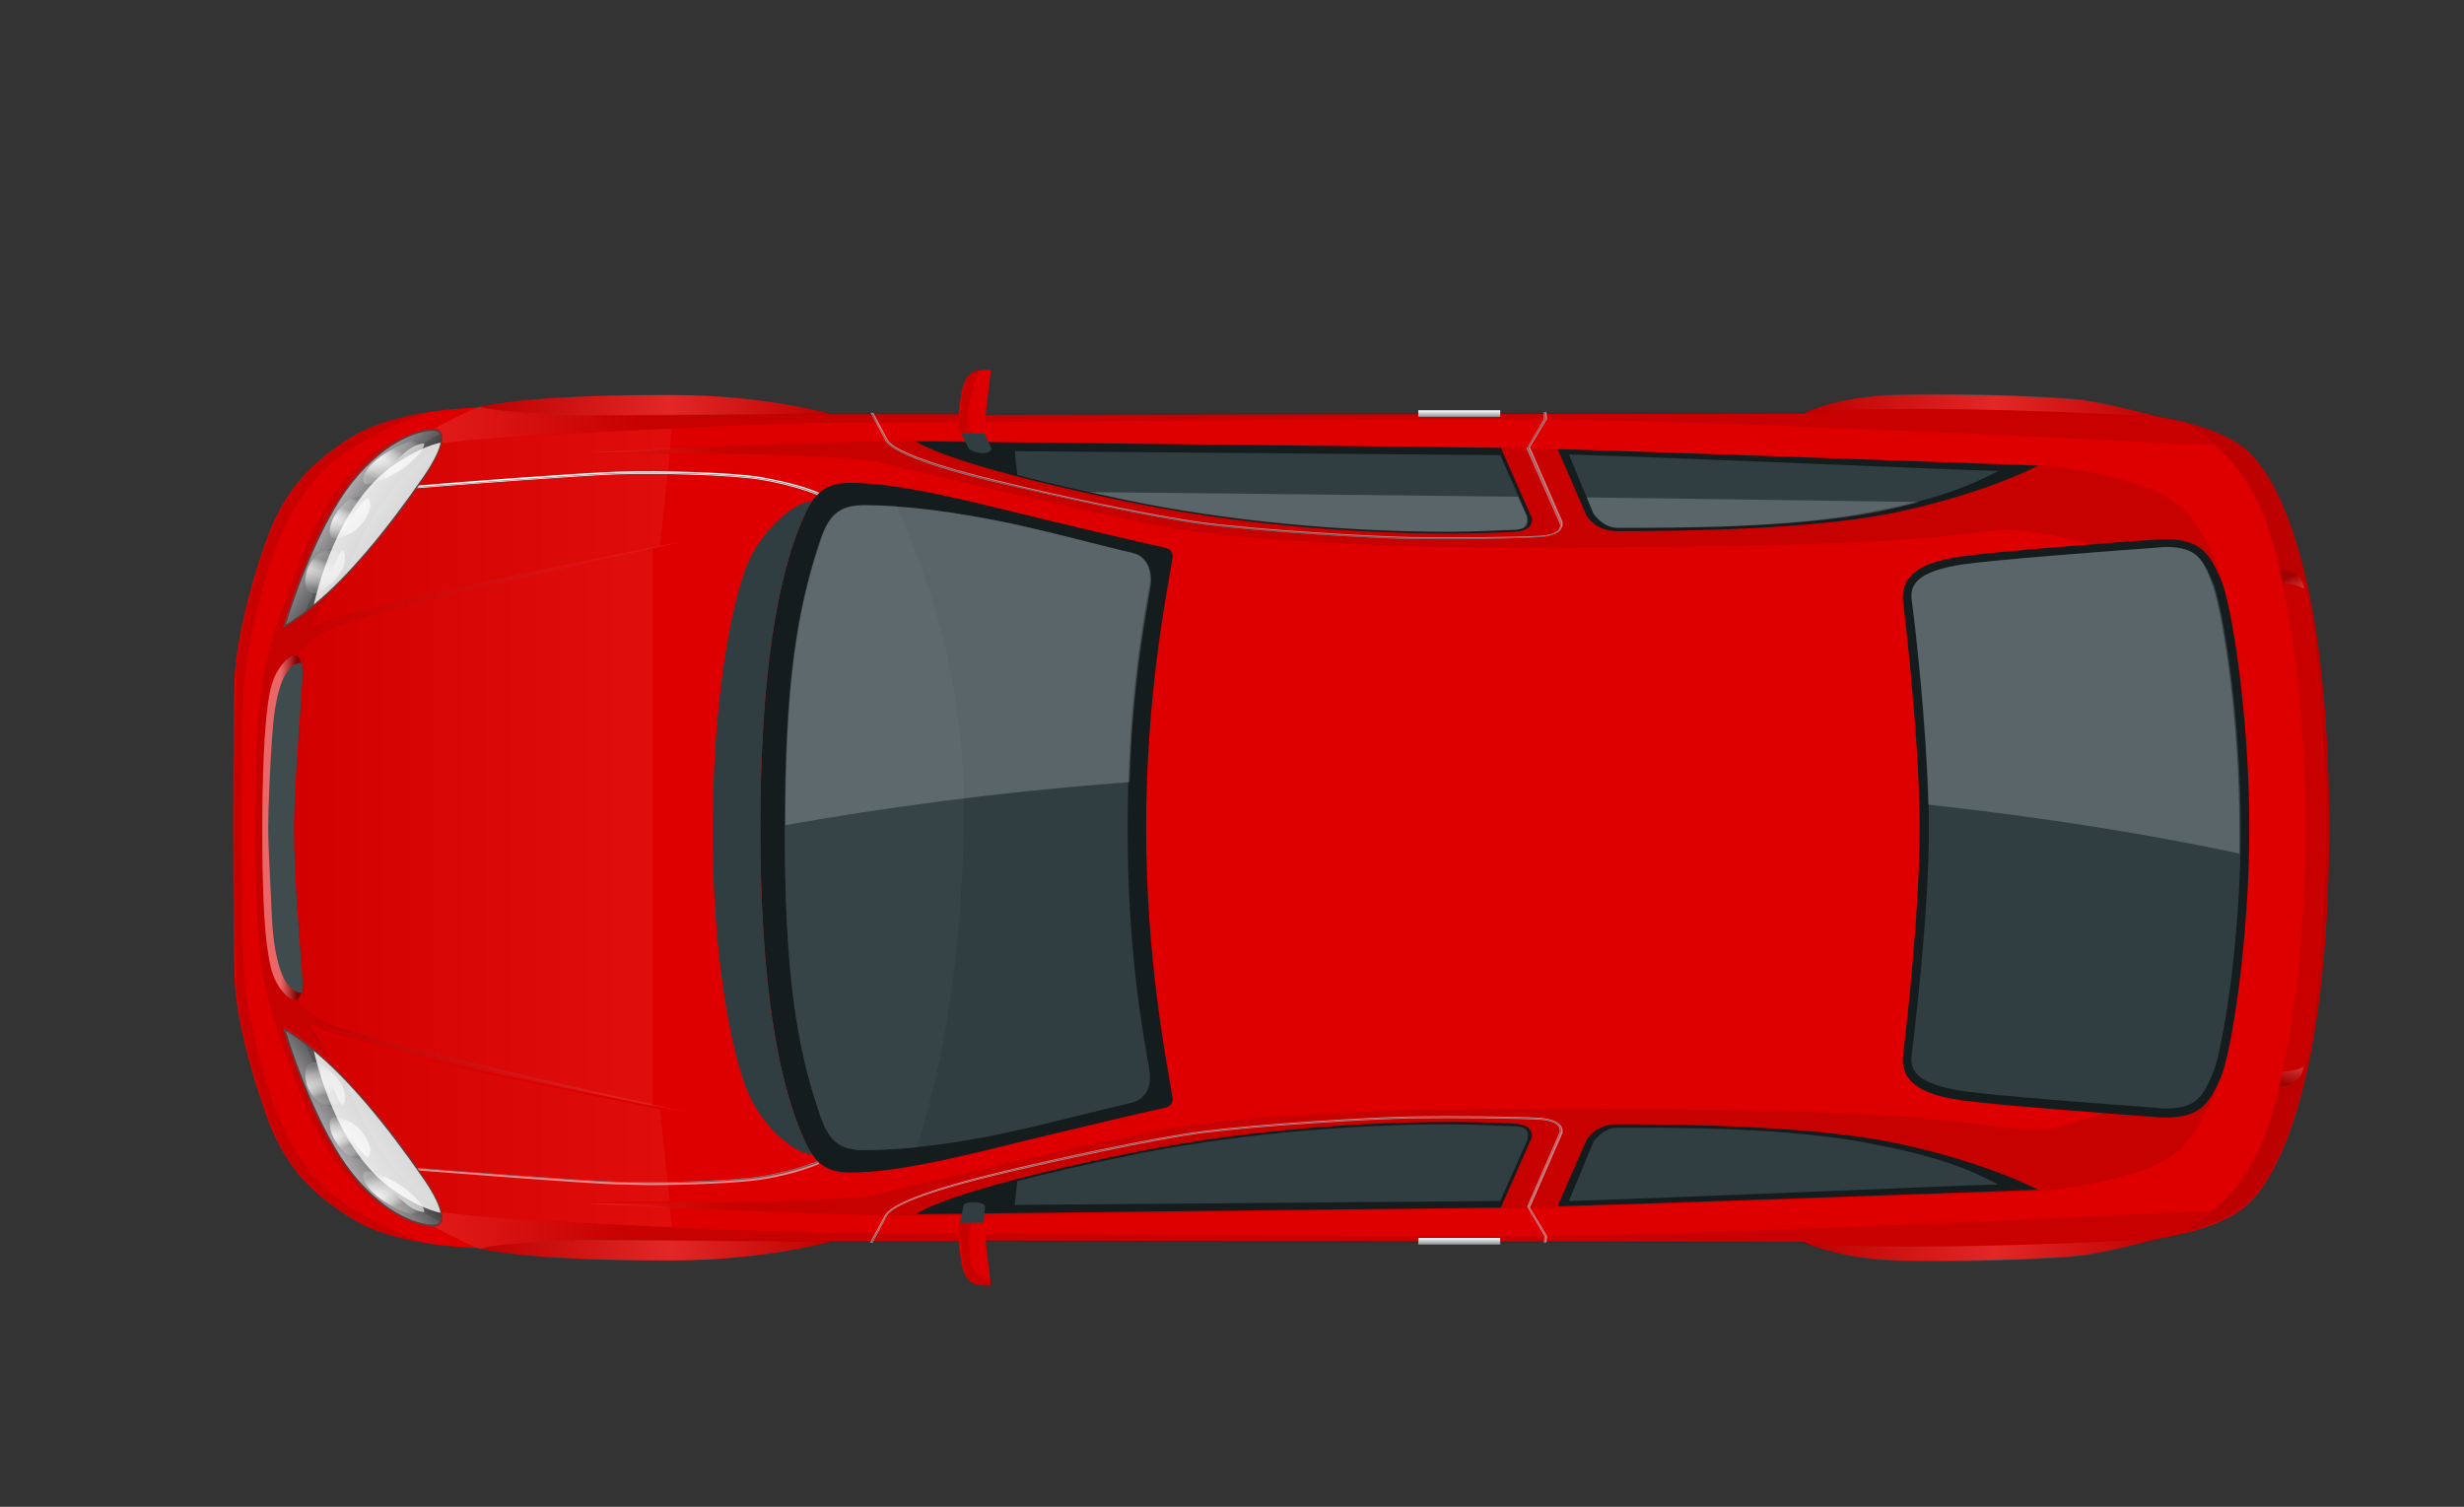 <?xml version="1.0" encoding="utf-8"?>
<!-- Generator: Adobe Illustrator 28.4.1, SVG Export Plug-In . SVG Version: 6.00 Build 0)  -->
<svg version="1.0" xmlns="http://www.w3.org/2000/svg" xmlns:xlink="http://www.w3.org/1999/xlink" x="0px" y="0px"
	 viewBox="0 0 373 228.1" style="enable-background:new 0 0 373 228.1;" xml:space="preserve">
<rect x="0" y="0" width="373" height="228.1" fill="#333333" stroke="none"/>
<style type="text/css">
	.st0{fill:#DE0000;}
	.st1{opacity:0.15;fill:url(#SVGID_1_);}
	.st2{opacity:0.15;fill:url(#SVGID_00000135664350357618921530000013624385605596521609_);}
	.st3{opacity:0.15;fill:url(#SVGID_00000136411469460538296180000005644033529371627928_);}
	.st4{opacity:0.15;fill:url(#SVGID_00000023976857932784757100000010339652884676721070_);}
	.st5{opacity:0.1;fill:url(#SVGID_00000086658159498870934900000014931622007915409589_);}
	.st6{opacity:0.1;fill:url(#SVGID_00000047780866410725436430000016668225785383279259_);}
	.st7{opacity:0.1;fill:url(#SVGID_00000155130581568965004460000015294190240907084962_);}
	.st8{opacity:0.1;fill:url(#SVGID_00000074439005071463425960000017956159815809387942_);}
	.st9{opacity:0.1;}
	.st10{opacity:0.1;fill:url(#SVGID_00000083797000418994578610000002969118714291156885_);}
	.st11{opacity:0.15;}
	.st12{opacity:0.2;fill:url(#SVGID_00000085947454050241080210000009574665143885886654_);}
	.st13{opacity:0.2;fill:url(#SVGID_00000183251321478232572160000003825013099950529163_);}
	.st14{opacity:0.4;fill:url(#SVGID_00000059274974668768381930000008610115588097126789_);}
	.st15{opacity:5.000000e-02;fill:url(#SVGID_00000176756865304509128820000014564174751175207819_);}
	.st16{opacity:5.000000e-02;fill:url(#SVGID_00000171692927365940691970000010072826024286613666_);}
	.st17{opacity:5.000000e-02;fill:url(#SVGID_00000142154550299883381110000007182857223802504102_);}
	.st18{fill:#141C1E;}
	.st19{fill:#303E42;}
	.st20{opacity:0.5;fill:#3D4B4F;}
	.st21{opacity:0.2;fill:#FFFFFF;}
	.st22{opacity:0.5;fill:#FFFFFF;}
	.st23{opacity:0.7;fill:#414E52;}
	.st24{fill:url(#SVGID_00000035500406360442295410000012351972210395999385_);}
	.st25{fill:url(#SVGID_00000098939497911992943540000011055260158473270421_);}
	.st26{fill:#404B4D;}
	.st27{fill:#FFFFFF;}
	.st28{fill:url(#SVGID_00000077319301758061137900000012052986472050122396_);}
	.st29{fill:url(#SVGID_00000145743399182004261740000007525495663611641757_);}
	.st30{fill:url(#SVGID_00000060751831286513780700000001339720060161312671_);}
	.st31{fill:url(#SVGID_00000142171438637917868160000015034332664224884145_);}
	.st32{fill:url(#SVGID_00000027563295711913154980000013785767934140044204_);}
	.st33{fill:url(#SVGID_00000168812625918393284320000007133101010694985115_);}
	.st34{opacity:0.5;fill:url(#SVGID_00000041998668901923737130000004714347001910109101_);}
	.st35{opacity:0.8;fill:#FFFFFF;}
	.st36{fill:url(#SVGID_00000115500170948976140550000012573967749678678716_);}
	.st37{fill:url(#SVGID_00000083059446790323173260000008444459351329653155_);}
	.st38{fill:url(#SVGID_00000169542627810344469310000012714735121175693977_);}
	.st39{fill:url(#SVGID_00000154412736834937558400000003715861784576323755_);}
	.st40{fill:url(#SVGID_00000100361911060414328810000016779593479362025895_);}
	.st41{fill:url(#SVGID_00000063599555744602530000000009108071078277825455_);}
	.st42{opacity:0.5;fill:url(#SVGID_00000044893113711882761810000015076143423342326444_);}
</style>
<g id="ôîí">
</g>
<g id="Ñëîé_2">
</g>
<g id="Ñëîé_1">
	<g>
		<path class="st0" d="M340.7,68.7c-4.1-4.2-13.4-5.5-13.4-5.5s-8-2.1-12-2.6c-4-0.5-18.2-1-27.9-0.8c-9.7,0.2-14.4,2.8-14.4,2.8
			l-123.8,0.2l0.8-6.8c0,0-1.8,0-2.7,0.3c-0.8,0.4-1.6,1.8-1.8,3.5c-0.1,0.8-0.3,1.9-0.4,2.9l-19.1,0c0,0-10.3-2.9-24.2-2.9
			c-13.9,0-24.4,0.6-29.6,1.9c0,0-11.9,0.2-18.7,4.3c-6.8,4.2-10.6,8.5-13.3,16.1c-2.7,7.6-4.4,15.3-4.7,20.5
			c-0.2,5.2-0.2,22.7-0.2,22.7s0,17.5,0.2,22.7c0.2,5.2,2,12.9,4.7,20.5c2.7,7.6,6.4,11.9,13.3,16.1c6.8,4.2,18.7,4.3,18.7,4.3
			c5.2,1.3,15.7,1.9,29.6,1.9c13.9,0,24.2-2.9,24.2-2.9l19.1,0c0.1,1,0.3,2.1,0.4,2.9c0.2,1.7,1,3.2,1.8,3.5
			c0.8,0.4,2.7,0.3,2.7,0.3l-0.8-6.8l123.8,0.2c0,0,4.7,2.5,14.4,2.8c9.7,0.2,23.9-0.3,27.9-0.8c4-0.5,12-2.6,12-2.6
			s9.3-1.3,13.4-5.5c4.1-4.2,11.8-18,11.9-56.6C352.5,86.6,344.9,72.9,340.7,68.7z"/>
		<linearGradient id="SVGID_1_" gradientUnits="userSpaceOnUse" x1="72.763" y1="189.304" x2="126.169" y2="189.304">
			<stop  offset="5.347590e-03" style="stop-color:#000000"/>
			<stop  offset="0.535" style="stop-color:#FFFFFF"/>
			<stop  offset="1" style="stop-color:#000000"/>
		</linearGradient>
		<path class="st1" d="M72.8,189c1.6-0.7,10.3-1.4,21-1.3s32.4,0.2,32.4,0.2s-10.3,2.9-24.2,2.9C88.4,190.9,78.1,190.3,72.8,189z"/>
		
			<linearGradient id="SVGID_00000172406578398799451730000012741865805121816254_" gradientUnits="userSpaceOnUse" x1="72.763" y1="61.299" x2="126.169" y2="61.299">
			<stop  offset="5.347590e-03" style="stop-color:#000000"/>
			<stop  offset="0.535" style="stop-color:#FFFFFF"/>
			<stop  offset="1" style="stop-color:#000000"/>
		</linearGradient>
		<path style="opacity:0.15;fill:url(#SVGID_00000172406578398799451730000012741865805121816254_);" d="M72.8,61.6
			c1.6,0.7,10.3,1.4,21,1.3c10.7-0.1,32.4-0.2,32.4-0.2s-10.3-2.9-24.2-2.9C88.4,59.7,78.1,60.3,72.8,61.6z"/>
		
			<linearGradient id="SVGID_00000041990882689000956240000015485665184806268816_" gradientUnits="userSpaceOnUse" x1="273.09" y1="61.385" x2="327.327" y2="61.385">
			<stop  offset="5.347590e-03" style="stop-color:#000000"/>
			<stop  offset="0.535" style="stop-color:#FFFFFF"/>
			<stop  offset="1" style="stop-color:#000000"/>
		</linearGradient>
		<path style="opacity:0.15;fill:url(#SVGID_00000041990882689000956240000015485665184806268816_);" d="M327.3,63.1
			c0,0-8-2.1-12-2.6c-4-0.5-18.2-1-27.9-0.8c-9.7,0.2-14.4,2.8-14.4,2.8C291.4,60.9,327.3,63.1,327.3,63.1z"/>
		
			<linearGradient id="SVGID_00000121257197164721839120000016065693170194204346_" gradientUnits="userSpaceOnUse" x1="273.09" y1="189.218" x2="327.327" y2="189.218">
			<stop  offset="5.347590e-03" style="stop-color:#000000"/>
			<stop  offset="0.535" style="stop-color:#FFFFFF"/>
			<stop  offset="1" style="stop-color:#000000"/>
		</linearGradient>
		<path style="opacity:0.15;fill:url(#SVGID_00000121257197164721839120000016065693170194204346_);" d="M327.3,187.5
			c0,0-8,2.1-12,2.6c-4,0.5-18.2,1-27.9,0.8c-9.7-0.2-14.4-2.8-14.4-2.8C291.4,189.7,327.3,187.5,327.3,187.5z"/>
		
			<linearGradient id="SVGID_00000020389621193300852590000008030786933179308735_" gradientUnits="userSpaceOnUse" x1="89.782" y1="79.131" x2="110.617" y2="79.131">
			<stop  offset="0" style="stop-color:#FFFFFF"/>
			<stop  offset="1" style="stop-color:#000000"/>
		</linearGradient>
		<path style="opacity:0.1;fill:url(#SVGID_00000020389621193300852590000008030786933179308735_);" d="M329.7,76.4
			c-6.2-4.9-21.1-6-21.1-6l-77-2.6l-92.5-1.1c-16,0-50,1.8-50,1.8s22.5,0.2,26,0.3c3.6,0.1,14.6,0.4,17.6,1.1
			c3,0.7,29.8,7.2,43.3,9.8c13.5,2.5,40.3,3.2,51.3,3.2c11.1,0,39.2-0.1,55.9-0.9c5.6-0.3,12.7-0.9,19.6-1.8
			c3.9-0.5,21.7,3.2,28.3,7.5l6.1,3.8C336.4,86.3,333.2,79,329.7,76.4z"/>
		
			<linearGradient id="SVGID_00000069381964113666788210000001153122962820470150_" gradientUnits="userSpaceOnUse" x1="89.778" y1="172.508" x2="110.499" y2="172.508">
			<stop  offset="0" style="stop-color:#FFFFFF"/>
			<stop  offset="1" style="stop-color:#000000"/>
		</linearGradient>
		<path style="opacity:0.1;fill:url(#SVGID_00000069381964113666788210000001153122962820470150_);" d="M306,170.9
			c-7.9-0.9-16.3-1.9-22.8-2.2c-16.7-0.9-44.8-0.9-55.9-0.9c-11.1,0-37.9,0.7-51.3,3.2c-13.5,2.5-40.3,9.1-43.3,9.8
			c-3,0.7-14,1-17.6,1.1c-3.6,0.1-26,0.3-26,0.3s34,1.8,50,1.8l92.5-1.1l77-2.6c0,0,14.9-1.1,21.1-6c3.1-3.1,5.1-7.4,6.1-10.2
			c1-2.8-2.8-2.8-2.8-2.8S315.7,172,306,170.9z"/>
		
			<linearGradient id="SVGID_00000104693644056095308020000004237156560399595659_" gradientUnits="userSpaceOnUse" x1="102.666" y1="125.302" x2="47.765" y2="125.302">
			<stop  offset="0" style="stop-color:#FFFFFF"/>
			<stop  offset="1" style="stop-color:#000000"/>
		</linearGradient>
		<path style="opacity:0.1;fill:url(#SVGID_00000104693644056095308020000004237156560399595659_);" d="M45.2,151.2
			c-0.7,0.6-1.8-0.2-2.5-1.2c-1.2-1.5-1.7-3-2.1-5.6c-0.7-4.1-0.9-11.3-0.9-19.1c0-7.8,0.3-15,0.9-19.1c0.4-2.6,0.9-4.1,2.1-5.6
			c0.7-1,1.8-1.8,2.5-1.2c0.1-0.4,0.8-3,7.7-5.2c11.6-3.7,50.9-12.3,50.9-12.3s-48.6,9.2-56.7,13.1c0,0,0,0-0.1,0l3.3-5.8
			c-2.4,2.3-5,4.4-7.5,5.8c0,0,3.8-13.1,9.4-20.9c2.9-4.1,5.9-6.4,8.4-7.8v0c0,0-4.1,0.7-9,7c-4.9,6.3-7.6,15.4-9.4,20.3
			c-1.8,4.9-2.9,10.1-3.3,18c-0.4,7.8-0.2,13.5-0.2,13.5s-0.2,5.7,0.2,13.5c0.4,7.8,1.5,13,3.3,18c1.8,4.9,4.5,14,9.4,20.3
			c4.9,6.3,9,7,9,7v0c-2.5-1.3-5.5-3.7-8.4-7.8c-5.5-7.8-9.4-20.9-9.4-20.9c2.5,1.4,5.1,3.5,7.5,5.8l-3.3-5.8c0,0,0,0,0.1,0
			c8.1,4,56.7,13.1,56.7,13.1s-39.3-8.6-50.9-12.3C46.1,154.2,45.3,151.6,45.2,151.2z"/>
		
			<linearGradient id="SVGID_00000005248697383437166210000006712605077929046949_" gradientUnits="userSpaceOnUse" x1="66.78" y1="64.344" x2="96.452" y2="64.344">
			<stop  offset="0" style="stop-color:#FFFFFF"/>
			<stop  offset="1" style="stop-color:#000000"/>
		</linearGradient>
		<path style="opacity:0.1;fill:url(#SVGID_00000005248697383437166210000006712605077929046949_);" d="M145.2,62.6l-19.1,0
			c0,0-21.7,0.1-32.4,0.2c-10.7,0.1-19.4-0.6-21-1.3c-2.2,0.8-7,3.4-7,3.4c1.1,0,1.5,0.8,1.2,2.2c9-1.3,50.4-3.1,59.4-3.1
			c2.6,0,9.5-0.1,18.8-0.1C145.1,63.5,145.2,63.1,145.2,62.6z"/>
		<path class="st9" d="M330.4,63.7c-1.8-0.4-3.1-0.6-3.1-0.6s-35.9-2.2-54.2-0.7l-123.8,0.2l-0.2,1.3c25.1-0.2,63.7-0.5,84.3-0.4
			c29.8,0.2,101.6,3.9,101.6,3.9C334.2,66.3,332.1,64.8,330.4,63.7z"/>
		
			<linearGradient id="SVGID_00000034050520713633706040000007404299900468335517_" gradientUnits="userSpaceOnUse" x1="65.885" y1="186.259" x2="94.894" y2="186.259">
			<stop  offset="0" style="stop-color:#FFFFFF"/>
			<stop  offset="1" style="stop-color:#000000"/>
		</linearGradient>
		<path style="opacity:0.1;fill:url(#SVGID_00000034050520713633706040000007404299900468335517_);" d="M145.1,186.7
			c-9.3-0.1-16.2-0.1-18.8-0.1c-9,0-50.5-1.7-59.4-3.1c0.3,1.4-0.1,2.2-1.2,2.2c0,0,4.8,2.6,7,3.4c1.6-0.7,10.3-1.4,21-1.3
			s32.4,0.2,32.4,0.2l19.1,0C145.2,187.5,145.1,187.1,145.1,186.7z"/>
		<path class="st9" d="M233.4,187.1c-20.5,0.2-59.1-0.2-84.3-0.4l0.2,1.3l123.8,0.2c18.3,1.5,54.2-0.7,54.2-0.7s1.3-0.2,3.1-0.6
			c1.7-1.1,3.8-2.5,4.7-3.6C335.1,183.2,263.2,186.9,233.4,187.1z"/>
		<path class="st11" d="M340.7,68.7c-2.6-2.6-7.1-4.1-10.1-4.9l0,0l0,0c1.7,1.1,3.7,2.5,4.5,3.5c0,0,4.8,3.4,7.6,10.9
			c0.8,2,1.6,4.7,2.4,8c0.8,0,2.9,0.2,3.6,2.3c1.1,3.6,3,15.9,3.4,36.7c-0.4,20.8-2.3,33.2-3.4,36.7c-0.6,2.2-2.7,2.4-3.6,2.3
			c-0.8,3.3-1.6,5.9-2.4,8c-2.9,7.5-7.6,10.9-7.6,10.9c-0.8,1.1-2.8,2.4-4.5,3.5l0,0l0,0c3.1-0.8,7.6-2.3,10.1-4.9
			c4.1-4.2,11.8-18,11.9-56.6C352.5,86.6,344.9,72.9,340.7,68.7z"/>
		<path class="st9" d="M348.6,162c1.1-3.6,3-15.9,3.4-36.7c-0.4-20.8-2.3-33.2-3.4-36.7c-0.6-2.2-2.7-2.4-3.6-2.3
			c2.1,8.9,4,22.3,4,39.1c0,16.8-1.9,30.2-4,39.1C345.9,164.4,348,164.2,348.6,162z"/>
		
			<linearGradient id="SVGID_00000119816605012097827570000002980454189285826436_" gradientUnits="userSpaceOnUse" x1="347.508" y1="89.388" x2="346.577" y2="87.291">
			<stop  offset="0" style="stop-color:#FFFFFF"/>
			<stop  offset="1" style="stop-color:#000000"/>
		</linearGradient>
		<path style="opacity:0.2;fill:url(#SVGID_00000119816605012097827570000002980454189285826436_);" d="M348.8,89.1
			c0-0.2-0.1-0.4-0.1-0.5c-0.6-2.2-2.7-2.4-3.6-2.3c0.2,0.7,0.3,1.4,0.5,2.2C346.3,88.3,347.4,88.4,348.8,89.1z"/>
		
			<linearGradient id="SVGID_00000013179092037392715890000015876703016737795771_" gradientUnits="userSpaceOnUse" x1="347.315" y1="161.348" x2="346.462" y2="164.268">
			<stop  offset="0" style="stop-color:#FFFFFF"/>
			<stop  offset="1" style="stop-color:#000000"/>
		</linearGradient>
		<path style="opacity:0.2;fill:url(#SVGID_00000013179092037392715890000015876703016737795771_);" d="M348.6,162
			c0-0.2,0.1-0.3,0.1-0.5c-1.3,0.6-2.4,0.7-3.2,0.7c-0.2,0.8-0.3,1.5-0.5,2.2C345.9,164.4,348,164.2,348.6,162z"/>
		<path class="st9" d="M148.1,56c-0.2,0-0.4,0.1-0.6,0.2c-0.8,0.4-1.6,1.8-1.8,3.5c-0.2,1.7-1,5.1-0.3,5.8h1.7
			c-0.4-0.5-0.9-1.5-0.6-3.1C146.8,60.5,147.6,57.6,148.1,56z"/>
		<path class="st9" d="M147.5,194.4c0.8,0.4,2.7,0.3,2.7,0.3l-0.1-0.7c-3.5-1-3.3-3.7-3.4-6c-0.1-1.4,0.2-2.4,0.4-3h-1.6
			c-0.7,0.7,0.1,4.1,0.3,5.8C145.9,192.6,146.6,194.1,147.5,194.4z"/>
		
			<linearGradient id="SVGID_00000098929138747879898810000011587794639524968080_" gradientUnits="userSpaceOnUse" x1="42.536" y1="125.302" x2="44.932" y2="125.302">
			<stop  offset="0" style="stop-color:#FFFFFF"/>
			<stop  offset="1" style="stop-color:#000000"/>
		</linearGradient>
		<path style="opacity:0.4;fill:url(#SVGID_00000098929138747879898810000011587794639524968080_);" d="M44.4,125.3
			c0.1,7.8,1.1,18.4,1.3,23.1c0.2,4.3-1.8,3.1-3,1.6c-1.2-1.5-1.7-3-2.1-5.6c-0.7-4.1-0.9-11.3-0.9-19.1c0-7.8,0.3-15,0.9-19.1
			c0.4-2.6,0.9-4.1,2.1-5.6c1.2-1.5,3.2-2.7,3,1.6C45.5,106.9,44.5,117.5,44.4,125.3z"/>
		<path class="st9" d="M40.6,86.3c2.3-7.4,5.8-14.3,12.9-18.6c6.9-4.2,11.5-5.3,11.7-5.3C61.5,62.9,57,64,53.7,66
			c-6.8,4.2-10.6,8.5-13.3,16.1c-2.7,7.6-4.4,15.3-4.7,20.5c-0.2,5.2-0.2,22.7-0.2,22.7s0,17.5,0.2,22.7c0.2,5.2,2,12.9,4.7,20.5
			c2.7,7.6,6.4,11.9,13.3,16.1c3.3,2,7.7,3.1,11.4,3.7c-0.1,0-4.7-1.1-11.7-5.3c-7-4.3-10.6-11.1-12.9-18.6
			c-2.3-7.6-3.3-13.2-3.6-17.8c-0.3-5.2-0.3-21.3-0.3-21.3s0-16,0.3-21.3C37.3,99.4,38.3,93.9,40.6,86.3z"/>
		
			<linearGradient id="SVGID_00000119077422187648143960000014065601504420695199_" gradientUnits="userSpaceOnUse" x1="99.853" y1="170.616" x2="45.989" y2="170.616">
			<stop  offset="0" style="stop-color:#FFFFFF"/>
			<stop  offset="1" style="stop-color:#000000"/>
		</linearGradient>
		<path style="opacity:5.000000e-02;fill:url(#SVGID_00000119077422187648143960000014065601504420695199_);" d="M89.1,182
			c0,0,6-0.1,12.3-0.1l-1.5-14c-11.7-2.3-46.1-9.1-52.9-12.4c0,0,0,0-0.1,0l3.3,5.8c6.4,6.1,11.9,14.1,14.1,17.1
			c1.4,2,2.3,3.8,2.5,5.1v0c5.1,0.8,20.7,1.6,34.9,2.3l-0.3-3.1C94.2,182.3,89.1,182,89.1,182z"/>
		
			<linearGradient id="SVGID_00000170995647109734051350000000961201311498687129_" gradientUnits="userSpaceOnUse" x1="93.487" y1="125.302" x2="44.786" y2="125.302">
			<stop  offset="0" style="stop-color:#FFFFFF"/>
			<stop  offset="1" style="stop-color:#000000"/>
		</linearGradient>
		<path style="opacity:5.000000e-02;fill:url(#SVGID_00000170995647109734051350000000961201311498687129_);" d="M52.9,156.4
			c-6.8-2.2-7.6-4.8-7.7-5.2c0.4-0.4,0.6-1.2,0.5-2.8c-0.3-4.8-1.3-15.3-1.3-23.1c0.1-7.8,1.1-18.4,1.3-23.1
			c0.1-1.6-0.1-2.4-0.5-2.8h0c0.1-0.4,0.8-3,7.7-5.2c9-2.9,34.9-8.7,45.9-11.2v84.5C87.8,165.1,62,159.3,52.9,156.4z"/>
		
			<linearGradient id="SVGID_00000138556970646446964840000003588172705025935292_" gradientUnits="userSpaceOnUse" x1="99.853" y1="79.988" x2="45.989" y2="79.988">
			<stop  offset="0" style="stop-color:#FFFFFF"/>
			<stop  offset="1" style="stop-color:#000000"/>
		</linearGradient>
		<path style="opacity:5.000000e-02;fill:url(#SVGID_00000138556970646446964840000003588172705025935292_);" d="M99.9,82.7l1.5-14
			c-6.3-0.1-12.3-0.1-12.3-0.1s5.1-0.3,12.3-0.6l0.3-3.1c-14.2,0.6-29.7,1.5-34.8,2.3v0c-0.3,1.3-1.1,3-2.5,5.1
			c-2.1,3.1-7.7,11-14.1,17.1L47,95.1c0,0,0,0,0.1,0C53.8,91.8,88.1,85,99.9,82.7z"/>
		<path class="st18" d="M340.5,125.3c0,17-2.7,34.3-4.4,38c-1.7,3.7-3,6.3-9.7,5.8c-6.7-0.5-24.1-1.8-29.2-2.5
			c-5.1-0.7-9.7-2.2-9.1-7c0.6-4.8,2.5-22.1,2.5-34.2c0-12.1-1.9-29.4-2.5-34.2c-0.6-4.8,4-6.3,9.1-7c5.1-0.7,22.5-2.1,29.2-2.5
			c6.7-0.5,8,2.1,9.7,5.8C337.8,91,340.5,108.3,340.5,125.3z"/>
		<path class="st19" d="M327.9,167.8c-0.4,0-0.9,0-1.4-0.1c-7-0.5-24.1-1.8-29.1-2.5c-7.5-1.1-8.3-3.3-8-5.5
			c0.5-4.1,2.6-21.8,2.6-34.4c0-12.6-2-30.3-2.6-34.4c-0.3-2.2,0.5-4.5,8-5.5c5-0.7,22.1-2,29.1-2.5c0.5,0,1-0.1,1.4-0.1
			c4.7,0,5.6,2,7,5.1c1.5,3.3,4.3,20,4.3,37.4s-2.8,34.1-4.3,37.4C333.5,165.8,332.6,167.8,327.9,167.8z"/>
		<path class="st18" d="M115.1,125.3c0,30.7,4.6,42.9,6.9,47.8c2.3,4.9,5.5,4.5,9.3,4.3c3.8-0.2,10.1-1.3,19.7-3.7
			c9.7-2.4,23.8-5.7,25.3-6c1.5-0.3,1.2-1.6,1.2-1.6c-0.9-5.3-4-20.8-4-40.8s3.1-35.5,4-40.8c0,0,0.3-1.3-1.2-1.6
			c-1.5-0.3-15.6-3.6-25.3-6c-9.7-2.4-16-3.5-19.7-3.7c-3.8-0.2-7-0.6-9.3,4.3C119.7,82.4,115.1,94.6,115.1,125.3z"/>
		<path class="st19" d="M118.8,125.3c0,21.7,1.7,32.8,5.2,43.1c1.3,4,2.8,5.7,6.7,5.7c3.7,0,9.9-0.3,19.6-2.2
			c6.9-1.4,15.9-3.8,21.1-5c2.1-0.5,3-2.6,2.6-4.9c-1.2-6.8-3.3-18.6-3.3-36.7c0-18.1,2.1-29.9,3.3-36.7c0.4-2.4-0.5-4.4-2.6-4.9
			c-5.3-1.2-14.2-3.7-21.1-5c-9.8-1.9-15.9-2.2-19.6-2.2c-3.9,0-5.4,1.6-6.7,5.7C120.6,92.5,118.8,103.6,118.8,125.3z"/>
		<path class="st19" d="M122,173.1c-2.3-4.9-6.9-17.1-6.9-47.8c0-30.7,4.6-42.9,6.9-47.8c0.3-0.6,0.6-1.1,0.9-1.6
			c-2.1-0.2-7.7,4-10,10.1c-2.3,6.1-5,20.2-5,39.3c-0.1,19.1,2.7,33.2,5,39.3c2.3,6.1,7.8,10.3,10,10.1
			C122.6,174.3,122.3,173.7,122,173.1z"/>
		<path class="st20" d="M124,82.2c-3.4,10.3-5.2,21.5-5.2,43.1c0,21.7,1.7,32.8,5.2,43.1c1.3,4,2.8,5.7,6.7,5.7c2,0,4.6-0.1,8.1-0.4
			c4.5-14.3,6.7-30.2,7.1-48.4c0.5-26-7.5-41.9-10.2-48.7c-2-0.1-3.7-0.2-5-0.2C126.9,76.5,125.4,78.1,124,82.2z"/>
		<path class="st18" d="M244.8,80.4c11.1,0,28.9-0.3,41-2.6c14.5-2.9,22.7-7.3,22.7-7.3s-54.8-2-72.7-2.5l4.3,9.9
			C240.1,77.9,241.3,80.4,244.8,80.4z"/>
		<path class="st19" d="M244.8,79.9c-2.1,0-3.6-2.1-3.6-2.2l-3.7-8.9c16.7,0.5,57.4,2.3,65,2.5c-2.5,1.2-6.8,3.8-18.4,6
			C271.3,80,253.2,79.9,244.8,79.9L244.8,79.9z"/>
		<path class="st18" d="M229.3,80.5c-14,0.8-37.4-0.1-58.9-4.6c-28-5.8-31.7-9.1-31.7-9.1s68.6,0.8,88.5,1l4.5,10.2
			C231.8,77.9,232.8,80.3,229.3,80.5z"/>
		<path class="st19" d="M231.2,78.1l-4.1-9.2l-73.5-0.6l0.4,3.6c4.2,1.1,9.7,2.4,16.6,3.8c14.8,3.1,32.6,4.8,48.8,4.8
			c3.6,0,7.1-0.2,10.1-0.3c1.2-0.1,1.5-0.4,1.7-0.8C231.4,78.7,231.2,78.1,231.2,78.1z"/>
		<path class="st21" d="M240.2,75.3l1,2.4c0,0,1.4,2.2,3.6,2.2h0c8.4,0,26.4,0.1,39.3-2.4c2.4-0.5,4.5-1,6.4-1.5
			C274.9,75.8,257.3,75.5,240.2,75.3z"/>
		<path class="st21" d="M170.4,75.7c14.8,3.1,32.6,4.8,48.8,4.8c3.6,0,7.1-0.2,10.1-0.3c1.2-0.1,1.5-0.4,1.7-0.8
			c0.3-0.6,0.1-1.3,0.1-1.3l-1.3-2.9c-27.2-0.3-52.1-0.6-64.9-0.7C166.7,74.9,168.5,75.3,170.4,75.7z"/>
		<path class="st18" d="M244.8,170.2c11.1,0,28.9,0.3,41,2.6c14.5,2.9,22.7,7.3,22.7,7.3s-54.8,2-72.7,2.5l4.3-9.9
			C240.1,172.7,241.3,170.2,244.8,170.2z"/>
		<path class="st19" d="M244.8,170.7c-2.1,0-3.6,2.1-3.6,2.2l-3.7,8.9c16.7-0.5,57.4-2.3,65-2.5c-2.5-1.2-6.8-3.8-18.4-6
			C271.3,170.6,253.2,170.7,244.8,170.7L244.8,170.7z"/>
		<path class="st18" d="M229.3,170.1c-14-0.8-37.4,0.1-58.9,4.6c-28,5.8-31.7,9.1-31.7,9.1s68.6-0.8,88.5-1l4.5-10.2
			C231.8,172.7,232.8,170.3,229.3,170.1z"/>
		<path class="st19" d="M231.2,172.6l-4.1,9.2l-73.5,0.6l0.4-3.6c4.2-1.1,9.7-2.4,16.6-3.8c14.8-3.1,32.6-4.8,48.8-4.8
			c3.6,0,7.1,0.2,10.1,0.3c1.2,0.1,1.5,0.4,1.7,0.8C231.4,171.9,231.2,172.5,231.2,172.6z"/>
		<path class="st21" d="M327.9,82.8c-0.4,0-0.9,0-1.4,0.1c-7,0.5-24.1,1.8-29.1,2.5c-7.5,1.1-8.3,3.3-8,5.5
			c0.5,3.7,2.2,18.7,2.5,30.9c18.1,2,33.4,4.5,47.1,7.4c0-1.3,0-2.6,0-3.9c0-17.4-2.8-34.1-4.3-37.4
			C333.5,84.8,332.6,82.8,327.9,82.8z"/>
		<path class="st21" d="M171.5,83.7c-5.3-1.2-14.2-3.7-21.1-5c-9.8-1.9-15.9-2.2-19.6-2.2c-3.9,0-5.4,1.6-6.7,5.7
			c-3.4,10.2-5.2,21.3-5.2,42.7c14.1-2.5,31.7-5,52.1-6.5c0.4-14.2,2.2-23.9,3.2-29.8C174.5,86.3,173.6,84.2,171.5,83.7z"/>
		<path class="st22" d="M233,169.2c-3.7-0.2-12.5-0.3-19.2-0.2c-6.3,0.1-23,1.1-31.6,2.2c-7.8,1-22.9,4.3-29.9,6
			c-7.6,1.8-16.9,4.4-18.3,6.7l-2.3,4.2h0.4l2.2-4.1c1-1.7,7.4-4,18.1-6.5c6.9-1.6,22.1-5,29.8-6c8.6-1.1,25.3-2.1,31.6-2.2
			c6.7-0.1,15.5,0,19.2,0.2c1.9,0.1,2.6,0.6,2.9,1c0.3,0.5,0.2,0.9,0.2,0.9l-4.9,11.2l0,0.1l2.6,4.4l-0.1,1h0.4l0.1-1l-2.6-4.3
			l4.9-11.2c0,0,0.2-0.6-0.2-1.2C235.7,169.7,234.6,169.3,233,169.2z"/>
		<path class="st22" d="M233.7,63.5l-2.6,4.4l5,11.3c0,0,0.2,0.4-0.1,0.9c-0.3,0.4-1,0.9-2.9,1c-3.7,0.2-12.5,0.3-19.2,0.2
			c-6.3-0.1-23-1.1-31.6-2.2c-7.7-1-22.9-4.3-29.8-6c-10.6-2.5-17.1-4.8-18.1-6.5l-2.2-4.1h-0.4l0.9,1.7l1.4,2.6
			c1.4,2.2,10.7,4.9,18.3,6.6c6.9,1.6,22.1,5,29.9,6c8.6,1.1,25.3,2.1,31.6,2.2c1.7,0,3.5,0,5.3,0c5.5,0,11.1-0.1,13.9-0.3
			c1.6-0.1,2.7-0.5,3.2-1.2c0.4-0.6,0.2-1.2,0.2-1.2l-4.9-11.2l2.6-4.3l-0.1-1l-0.4,0L233.7,63.5z"/>
		<path class="st23" d="M233.8,63.5l-2.6,4.3l0,0l5,11.3c0,0,0.2,0.5-0.2,1c-0.3,0.4-1,1-3,1.1c-3.7,0.2-12.5,0.3-19.2,0.2
			c-6.3-0.1-23-1.1-31.6-2.2c-7.7-1-22.9-4.3-29.8-6c-10.8-2.6-17.1-4.8-18.1-6.5l-1.4-2.5l-0.8-1.6h-0.2l0.9,1.6l1.4,2.6
			c1.3,2.2,10.7,4.8,18.2,6.6c6.9,1.6,22.1,5,29.8,6c8.6,1.1,25.3,2.1,31.6,2.2c1.7,0,3.5,0,5.3,0c5.5,0,11.1-0.1,13.9-0.3
			c1.6-0.1,2.6-0.5,3.1-1.2c0.4-0.6,0.2-1.1,0.2-1.1l-4.9-11.2l2.6-4.3l0,0l-0.1-1l-0.1,0L233.8,63.5z"/>
		<path class="st23" d="M233,169.3c-3.7-0.2-12.5-0.3-19.2-0.2c-6.3,0.1-23,1.1-31.6,2.2c-7.8,1-22.9,4.3-29.8,6
			c-7.6,1.8-16.9,4.4-18.2,6.6l-1.4,2.5l-0.9,1.6h0.2l0.8-1.6l1.4-2.5c1-1.7,7.3-4,18.1-6.5c6.9-1.6,22.1-5,29.8-6
			c8.6-1.1,25.3-2.1,31.6-2.2c6.7-0.1,15.5,0,19.2,0.2c1.5,0.1,2.6,0.5,3,1.1c0.3,0.5,0.2,1,0.2,1l-4.9,11.2l0,0l2.6,4.3l-0.1,1h0.1
			l0.1-1l0,0l-2.6-4.3l4.9-11.2c0,0,0.2-0.6-0.2-1.1C235.6,169.8,234.6,169.4,233,169.3z"/>
		
			<linearGradient id="SVGID_00000116927559119980805160000014487299955233682850_" gradientUnits="userSpaceOnUse" x1="220.862" y1="187.452" x2="220.862" y2="188.482">
			<stop  offset="0" style="stop-color:#F3F5F7"/>
			<stop  offset="1" style="stop-color:#86898B"/>
		</linearGradient>
		
			<rect x="214.7" y="187.4" style="fill:url(#SVGID_00000116927559119980805160000014487299955233682850_);" width="12.4" height="1"/>
		
			<linearGradient id="SVGID_00000105414388378639802980000009700349223037704599_" gradientUnits="userSpaceOnUse" x1="220.862" y1="62.193" x2="220.862" y2="63.225">
			<stop  offset="0" style="stop-color:#F3F5F7"/>
			<stop  offset="1" style="stop-color:#86898B"/>
		</linearGradient>
		
			<rect x="214.7" y="62.1" style="fill:url(#SVGID_00000105414388378639802980000009700349223037704599_);" width="12.4" height="1"/>
		<path class="st19" d="M150.1,67.9l-1.1-2.3h-3.5l1.2,2.4c0,0,0.9,0.6,2.1,0.6C150,68.6,150.1,67.9,150.1,67.9z"/>
		<path class="st19" d="M147.5,182c-1.5,0-1.6,0.4-1.6,0.4l-0.6,2.7h3.6l0.2-2.4C149.2,182.7,149.1,182,147.5,182z"/>
		<path class="st26" d="M45.7,100.3c-4.1,0.2-4.4,10-4.6,12.7c-0.2,3-0.5,9.2-0.5,12.3c0,3.1,0.4,9.5,0.5,12.3
			c0.1,2.7,0.5,12.5,4.6,12.7c0.1-0.5,0.1-1.1,0.1-1.9c-0.3-4.8-1.3-15.3-1.3-23.1c0.1-7.8,1.1-18.4,1.3-23.1
			C45.8,101.4,45.7,100.7,45.7,100.3z"/>
		<path class="st27" d="M124,74.6c-2.3-1-5.6-1.8-8.9-2.4c-4.5-0.7-14.8-1-21.7-0.8c-5.7,0.2-24.6,1.6-30,2.1
			c-0.1,0.1-0.2,0.2-0.3,0.4c4.9-0.4,24.5-1.9,30.3-2.1c6.7-0.2,17.2,0.1,21.6,0.8c3.2,0.5,6.4,1.4,8.7,2.3
			C123.8,74.8,123.9,74.7,124,74.6z"/>
		<path class="st23" d="M123.9,74.7c-2.3-0.9-5.5-1.8-8.8-2.3c-4.5-0.7-14.8-1-21.7-0.8c-5.7,0.2-24.9,1.7-30.1,2.1
			c0,0-0.1,0.1-0.1,0.1c5.1-0.4,24.4-1.9,30.2-2.1c6.9-0.2,17.2,0.1,21.6,0.8c3.2,0.5,6.5,1.4,8.7,2.3
			C123.9,74.7,123.9,74.7,123.9,74.7z"/>
		<path class="st22" d="M123.7,175.8c-2.3,0.9-5.4,1.8-8.7,2.3c-4.4,0.7-14.9,1-21.6,0.8c-5.8-0.2-25.4-1.7-30.3-2.1
			c0.1,0.1,0.2,0.3,0.3,0.4c5.3,0.4,24.3,1.9,30,2.1c1.5,0,3.1,0.1,4.8,0.1c6.2,0,13.4-0.3,16.9-0.8c3.3-0.5,6.6-1.4,8.9-2.4
			C123.9,175.9,123.8,175.8,123.7,175.8z"/>
		<path class="st23" d="M123.8,175.8c-2.3,0.9-5.5,1.8-8.7,2.3c-4.4,0.7-14.8,1-21.6,0.8c-5.8-0.2-25.1-1.7-30.2-2.1
			c0,0,0.1,0.1,0.1,0.1c5.2,0.4,24.3,1.9,30.1,2.1c1.5,0,3.1,0.1,4.8,0.1c6.2,0,13.3-0.3,16.8-0.8c3.3-0.5,6.5-1.4,8.8-2.3
			C123.9,175.9,123.9,175.9,123.8,175.8z"/>
		<path class="st23" d="M42.8,95.1c0,0,3.8-13.1,9.4-20.9c5.5-7.8,11.4-9.3,13.5-9.3c2.1,0.1,1.5,3-1.4,7.3
			C61.5,76.4,51.9,90,42.8,95.1z"/>
		
			<linearGradient id="SVGID_00000095301177173573229170000003154435110497840008_" gradientUnits="userSpaceOnUse" x1="43.291" y1="79.875" x2="66.76" y2="79.875">
			<stop  offset="0" style="stop-color:#57555A"/>
			<stop  offset="1" style="stop-color:#302F32"/>
		</linearGradient>
		<path style="fill:url(#SVGID_00000095301177173573229170000003154435110497840008_);" d="M43.3,94.5c0.8-2.7,4.4-13.5,9.1-20.2
			c5.2-7.2,10.7-9.1,13.2-9.1l0.1,0c0.4,0,0.7,0.2,0.9,0.5c0.4,0.8,0,2.9-2.5,6.4C56.5,83.2,49.3,91,43.3,94.5z"/>
		
			<linearGradient id="SVGID_00000131356850994352123210000002147181211128658110_" gradientUnits="userSpaceOnUse" x1="43.291" y1="79.875" x2="66.654" y2="79.875">
			<stop  offset="0" style="stop-color:#706E73"/>
			<stop  offset="1" style="stop-color:#49484B"/>
		</linearGradient>
		<path style="fill:url(#SVGID_00000131356850994352123210000002147181211128658110_);" d="M66.6,65.7c-0.2-0.3-0.4-0.5-0.9-0.5
			l-0.1,0c-2.5,0-8.1,1.9-13.2,9.1c-4.8,6.7-8.3,17.5-9.1,20.2c1-0.6,2-1.3,3-2.1c1.5-3.5,5.7-13.3,9.2-17.6
			C59.2,70.1,63.4,67.2,66.6,65.7C66.6,65.7,66.6,65.7,66.6,65.7z"/>
		
			<linearGradient id="SVGID_00000121275737444019602980000000948693049043475629_" gradientUnits="userSpaceOnUse" x1="50.018" y1="83.13" x2="48.112" y2="90.372">
			<stop  offset="0" style="stop-color:#474747"/>
			<stop  offset="3.997359e-03" style="stop-color:#4C4C4C"/>
			<stop  offset="2.550068e-02" style="stop-color:#626262"/>
			<stop  offset="5.090187e-02" style="stop-color:#737373"/>
			<stop  offset="8.232994e-02" style="stop-color:#7E7E7E"/>
			<stop  offset="0.126" style="stop-color:#858585"/>
			<stop  offset="0.249" style="stop-color:#878787"/>
			<stop  offset="0.357" style="stop-color:#D3D3D3"/>
			<stop  offset="0.446" style="stop-color:#F3F3F3"/>
			<stop  offset="0.483" style="stop-color:#FFFFFF"/>
			<stop  offset="0.558" style="stop-color:#FFFFFF"/>
			<stop  offset="0.721" style="stop-color:#D3D3D3"/>
			<stop  offset="0.87" style="stop-color:#878787"/>
		</linearGradient>
		<path style="fill:url(#SVGID_00000121275737444019602980000000948693049043475629_);" d="M46.4,86.6c0.5-1.9,2.1-3.5,4.1-3.6
			c2.1-0.1,2,1.7,1.2,3.3c-0.8,1.6-3,3.5-4.2,3.5C46.4,89.7,45.9,88.5,46.4,86.6z"/>
		
			<linearGradient id="SVGID_00000040567070505353202120000014789351265395289778_" gradientUnits="userSpaceOnUse" x1="53.931" y1="75.552" x2="51.517" y2="82.731">
			<stop  offset="0" style="stop-color:#474747"/>
			<stop  offset="3.997359e-03" style="stop-color:#4C4C4C"/>
			<stop  offset="2.550068e-02" style="stop-color:#626262"/>
			<stop  offset="5.090187e-02" style="stop-color:#737373"/>
			<stop  offset="8.232994e-02" style="stop-color:#7E7E7E"/>
			<stop  offset="0.126" style="stop-color:#858585"/>
			<stop  offset="0.249" style="stop-color:#878787"/>
			<stop  offset="0.357" style="stop-color:#D3D3D3"/>
			<stop  offset="0.446" style="stop-color:#F3F3F3"/>
			<stop  offset="0.483" style="stop-color:#FFFFFF"/>
			<stop  offset="0.558" style="stop-color:#FFFFFF"/>
			<stop  offset="0.721" style="stop-color:#D3D3D3"/>
			<stop  offset="0.87" style="stop-color:#878787"/>
		</linearGradient>
		<path style="fill:url(#SVGID_00000040567070505353202120000014789351265395289778_);" d="M50.7,78c1.1-1.9,2.7-3.1,4.4-2.8
			c1.7,0.3,0.8,2.6-0.2,3.9c-1,1.3-3,2.4-4.3,2.4C49.4,81.4,50,79,50.7,78z"/>
		
			<linearGradient id="SVGID_00000164495923296838651590000005257689652600542117_" gradientUnits="userSpaceOnUse" x1="61.552" y1="66.128" x2="57.169" y2="74.387">
			<stop  offset="0" style="stop-color:#474747"/>
			<stop  offset="3.997359e-03" style="stop-color:#4C4C4C"/>
			<stop  offset="2.550068e-02" style="stop-color:#626262"/>
			<stop  offset="5.090187e-02" style="stop-color:#737373"/>
			<stop  offset="8.232994e-02" style="stop-color:#7E7E7E"/>
			<stop  offset="0.126" style="stop-color:#858585"/>
			<stop  offset="0.249" style="stop-color:#878787"/>
			<stop  offset="0.357" style="stop-color:#D3D3D3"/>
			<stop  offset="0.446" style="stop-color:#F3F3F3"/>
			<stop  offset="0.483" style="stop-color:#FFFFFF"/>
			<stop  offset="0.558" style="stop-color:#FFFFFF"/>
			<stop  offset="0.721" style="stop-color:#D3D3D3"/>
			<stop  offset="0.87" style="stop-color:#878787"/>
		</linearGradient>
		<path style="fill:url(#SVGID_00000164495923296838651590000005257689652600542117_);" d="M57.5,69.2c1.6-1.2,4.8-2.9,6.2-2.5
			c1.4,0.4-0.8,2.6-2.4,3.9c-1.7,1.4-5.1,2.7-5.8,2.7C54.8,73.4,54.3,71.6,57.5,69.2z"/>
		
			<linearGradient id="SVGID_00000174595446524366435000000007106097646559390643_" gradientUnits="userSpaceOnUse" x1="52.405" y1="77.212" x2="66.541" y2="77.212">
			<stop  offset="0" style="stop-color:#706E73"/>
			<stop  offset="1" style="stop-color:#49484B"/>
		</linearGradient>
		<path style="fill:url(#SVGID_00000174595446524366435000000007106097646559390643_);" d="M64.2,72c1.3-1.9,2-3.4,2.4-4.5
			c-2,1.4-5.4,4-8.3,8c-2.9,3.9-4.8,8.5-5.9,11.3C56.1,83,60.1,78,64.2,72z"/>
		<path class="st27" d="M52.7,80.9c0.9-0.4,1.7-1.1,2.2-1.8c0.9-1.2,1.7-3,0.7-3.7c-0.5,0.4-1.3,1.2-2,2.5
			C53,79.1,52.8,80.2,52.7,80.9z"/>
		<path class="st27" d="M51.8,83.3c-0.3,0.4-0.8,1.1-1.3,2.6c-0.3,1-0.5,1.9-0.6,2.6c0.8-0.7,1.5-1.5,1.9-2.2
			C52.3,85.1,52.5,83.9,51.8,83.3z"/>
		<path class="st27" d="M61.3,70.7c1.4-1.1,3.1-2.8,2.9-3.6c-0.7,0.1-1.8,0.4-3,1.5c-1.6,1.4-2.9,3.1-3.1,3.9
			C59.2,72,60.4,71.4,61.3,70.7z"/>
		
			<linearGradient id="SVGID_00000017481353375481072220000012817203824346543038_" gradientUnits="userSpaceOnUse" x1="50.286" y1="76.349" x2="68.671" y2="90.941">
			<stop  offset="0" style="stop-color:#FFFFFF"/>
			<stop  offset="0.438" style="stop-color:#000000"/>
		</linearGradient>
		<path style="opacity:0.5;fill:url(#SVGID_00000017481353375481072220000012817203824346543038_);" d="M43.3,94.5
			c0.8-2.7,4.4-13.5,9.1-20.2c5.2-7.2,10.7-9.1,13.2-9.1l0.1,0c0.4,0,0.7,0.2,0.9,0.5c0.4,0.8,0,2.9-2.5,6.4
			C56.5,83.2,49.3,91,43.3,94.5z"/>
		<path class="st35" d="M64.2,72c1.5-2.2,2.3-3.9,2.5-5c-1.8,0.4-4.2,1.4-7.1,3.4c-7.8,5.4-11.1,16.9-12.1,21.1
			C52.5,87.4,58.2,80.7,64.2,72z"/>
		<path class="st23" d="M42.8,155.5c0,0,3.8,13.1,9.4,20.9c5.5,7.8,11.4,9.3,13.5,9.3c2.1-0.1,1.5-3-1.4-7.3
			C61.5,174.2,51.9,160.6,42.8,155.5z"/>
		
			<linearGradient id="SVGID_00000010306066720227098700000006130498782513686146_" gradientUnits="userSpaceOnUse" x1="43.291" y1="237.253" x2="66.76" y2="237.253" gradientTransform="matrix(1 0 0 -1 0 407.983)">
			<stop  offset="0" style="stop-color:#57555A"/>
			<stop  offset="1" style="stop-color:#302F32"/>
		</linearGradient>
		<path style="fill:url(#SVGID_00000010306066720227098700000006130498782513686146_);" d="M43.3,156.1c0.8,2.7,4.4,13.5,9.1,20.2
			c5.2,7.2,10.7,9.1,13.2,9.1l0.1,0c0.4,0,0.7-0.2,0.9-0.5c0.4-0.8,0-2.9-2.5-6.4C56.5,167.4,49.3,159.6,43.3,156.1z"/>
		
			<linearGradient id="SVGID_00000111158314746226399320000008467844678574649768_" gradientUnits="userSpaceOnUse" x1="43.291" y1="237.253" x2="66.654" y2="237.253" gradientTransform="matrix(1 0 0 -1 0 407.983)">
			<stop  offset="0" style="stop-color:#706E73"/>
			<stop  offset="1" style="stop-color:#49484B"/>
		</linearGradient>
		<path style="fill:url(#SVGID_00000111158314746226399320000008467844678574649768_);" d="M66.6,184.9c-0.2,0.3-0.4,0.4-0.9,0.5
			l-0.1,0c-2.5,0-8.1-1.9-13.2-9.1c-4.8-6.7-8.3-17.5-9.1-20.2c1,0.6,2,1.3,3,2.1c1.5,3.5,5.7,13.3,9.2,17.6
			C59.2,180.5,63.4,183.4,66.6,184.9C66.6,184.9,66.6,184.9,66.6,184.9z"/>
		
			<linearGradient id="SVGID_00000023972122378924077370000009849585579480484521_" gradientUnits="userSpaceOnUse" x1="50.017" y1="240.508" x2="48.112" y2="247.75" gradientTransform="matrix(1 0 0 -1 0 407.983)">
			<stop  offset="0" style="stop-color:#474747"/>
			<stop  offset="3.997359e-03" style="stop-color:#4C4C4C"/>
			<stop  offset="2.550068e-02" style="stop-color:#626262"/>
			<stop  offset="5.090187e-02" style="stop-color:#737373"/>
			<stop  offset="8.232994e-02" style="stop-color:#7E7E7E"/>
			<stop  offset="0.126" style="stop-color:#858585"/>
			<stop  offset="0.249" style="stop-color:#878787"/>
			<stop  offset="0.357" style="stop-color:#D3D3D3"/>
			<stop  offset="0.446" style="stop-color:#F3F3F3"/>
			<stop  offset="0.483" style="stop-color:#FFFFFF"/>
			<stop  offset="0.558" style="stop-color:#FFFFFF"/>
			<stop  offset="0.721" style="stop-color:#D3D3D3"/>
			<stop  offset="0.87" style="stop-color:#878787"/>
		</linearGradient>
		<path style="fill:url(#SVGID_00000023972122378924077370000009849585579480484521_);" d="M46.4,164c0.5,1.9,2.1,3.5,4.1,3.6
			c2.1,0.1,2-1.7,1.2-3.3c-0.8-1.6-3-3.5-4.2-3.5C46.4,160.9,45.9,162.1,46.4,164z"/>
		
			<linearGradient id="SVGID_00000007416843117492856810000001233303905918208685_" gradientUnits="userSpaceOnUse" x1="53.931" y1="232.931" x2="51.517" y2="240.109" gradientTransform="matrix(1 0 0 -1 0 407.983)">
			<stop  offset="0" style="stop-color:#474747"/>
			<stop  offset="3.997359e-03" style="stop-color:#4C4C4C"/>
			<stop  offset="2.550068e-02" style="stop-color:#626262"/>
			<stop  offset="5.090187e-02" style="stop-color:#737373"/>
			<stop  offset="8.232994e-02" style="stop-color:#7E7E7E"/>
			<stop  offset="0.126" style="stop-color:#858585"/>
			<stop  offset="0.249" style="stop-color:#878787"/>
			<stop  offset="0.357" style="stop-color:#D3D3D3"/>
			<stop  offset="0.446" style="stop-color:#F3F3F3"/>
			<stop  offset="0.483" style="stop-color:#FFFFFF"/>
			<stop  offset="0.558" style="stop-color:#FFFFFF"/>
			<stop  offset="0.721" style="stop-color:#D3D3D3"/>
			<stop  offset="0.87" style="stop-color:#878787"/>
		</linearGradient>
		<path style="fill:url(#SVGID_00000007416843117492856810000001233303905918208685_);" d="M50.7,172.6c1.1,1.9,2.7,3.1,4.4,2.8
			c1.7-0.3,0.8-2.6-0.2-3.9c-1-1.3-3-2.4-4.3-2.4C49.4,169.2,50,171.6,50.7,172.6z"/>
		
			<linearGradient id="SVGID_00000002368710002285599640000000108483379303663789_" gradientUnits="userSpaceOnUse" x1="61.552" y1="223.507" x2="57.169" y2="231.765" gradientTransform="matrix(1 0 0 -1 0 407.983)">
			<stop  offset="0" style="stop-color:#474747"/>
			<stop  offset="3.997359e-03" style="stop-color:#4C4C4C"/>
			<stop  offset="2.550068e-02" style="stop-color:#626262"/>
			<stop  offset="5.090187e-02" style="stop-color:#737373"/>
			<stop  offset="8.232994e-02" style="stop-color:#7E7E7E"/>
			<stop  offset="0.126" style="stop-color:#858585"/>
			<stop  offset="0.249" style="stop-color:#878787"/>
			<stop  offset="0.357" style="stop-color:#D3D3D3"/>
			<stop  offset="0.446" style="stop-color:#F3F3F3"/>
			<stop  offset="0.483" style="stop-color:#FFFFFF"/>
			<stop  offset="0.558" style="stop-color:#FFFFFF"/>
			<stop  offset="0.721" style="stop-color:#D3D3D3"/>
			<stop  offset="0.87" style="stop-color:#878787"/>
		</linearGradient>
		<path style="fill:url(#SVGID_00000002368710002285599640000000108483379303663789_);" d="M57.5,181.4c1.6,1.2,4.8,2.9,6.2,2.5
			c1.4-0.4-0.8-2.6-2.4-3.9c-1.7-1.4-5.1-2.7-5.8-2.7C54.8,177.2,54.3,179,57.5,181.4z"/>
		
			<linearGradient id="SVGID_00000163762045275203337200000016578034526866408841_" gradientUnits="userSpaceOnUse" x1="52.405" y1="234.591" x2="66.541" y2="234.591" gradientTransform="matrix(1 0 0 -1 0 407.983)">
			<stop  offset="0" style="stop-color:#706E73"/>
			<stop  offset="1" style="stop-color:#49484B"/>
		</linearGradient>
		<path style="fill:url(#SVGID_00000163762045275203337200000016578034526866408841_);" d="M64.2,178.6c1.3,1.9,2,3.4,2.4,4.5
			c-2-1.4-5.4-4-8.3-8c-2.9-3.9-4.8-8.5-5.9-11.3C56.1,167.6,60.1,172.6,64.2,178.6z"/>
		<path class="st27" d="M52.7,169.7c0.9,0.4,1.7,1.1,2.2,1.8c0.9,1.2,1.7,3,0.7,3.7c-0.5-0.4-1.3-1.2-2-2.5
			C53,171.5,52.8,170.4,52.7,169.7z"/>
		<path class="st27" d="M51.8,167.3c-0.3-0.4-0.8-1.1-1.3-2.6c-0.3-1-0.5-1.9-0.6-2.6c0.8,0.7,1.5,1.5,1.9,2.2
			C52.3,165.5,52.5,166.7,51.8,167.3z"/>
		<path class="st27" d="M61.3,179.9c1.4,1.1,3.1,2.8,2.9,3.6c-0.7-0.1-1.8-0.4-3-1.5c-1.6-1.4-2.9-3.1-3.1-3.9
			C59.2,178.6,60.4,179.2,61.3,179.9z"/>
		
			<linearGradient id="SVGID_00000181071118573874162070000004149958840363682972_" gradientUnits="userSpaceOnUse" x1="50.286" y1="233.728" x2="68.67" y2="248.319" gradientTransform="matrix(1 0 0 -1 0 407.983)">
			<stop  offset="0" style="stop-color:#FFFFFF"/>
			<stop  offset="0.438" style="stop-color:#000000"/>
		</linearGradient>
		<path style="opacity:0.5;fill:url(#SVGID_00000181071118573874162070000004149958840363682972_);" d="M43.3,156.1
			c0.8,2.7,4.4,13.5,9.1,20.2c5.2,7.2,10.7,9.1,13.2,9.1l0.1,0c0.4,0,0.7-0.2,0.9-0.5c0.4-0.8,0-2.9-2.5-6.4
			C56.5,167.4,49.3,159.6,43.3,156.1z"/>
		<path class="st35" d="M64.2,178.6c1.5,2.2,2.3,3.9,2.5,5c-1.8-0.4-4.2-1.4-7.1-3.4c-7.8-5.4-11.1-16.9-12.1-21.1
			C52.5,163.2,58.2,169.9,64.2,178.6z"/>
	</g>
</g>
</svg>
